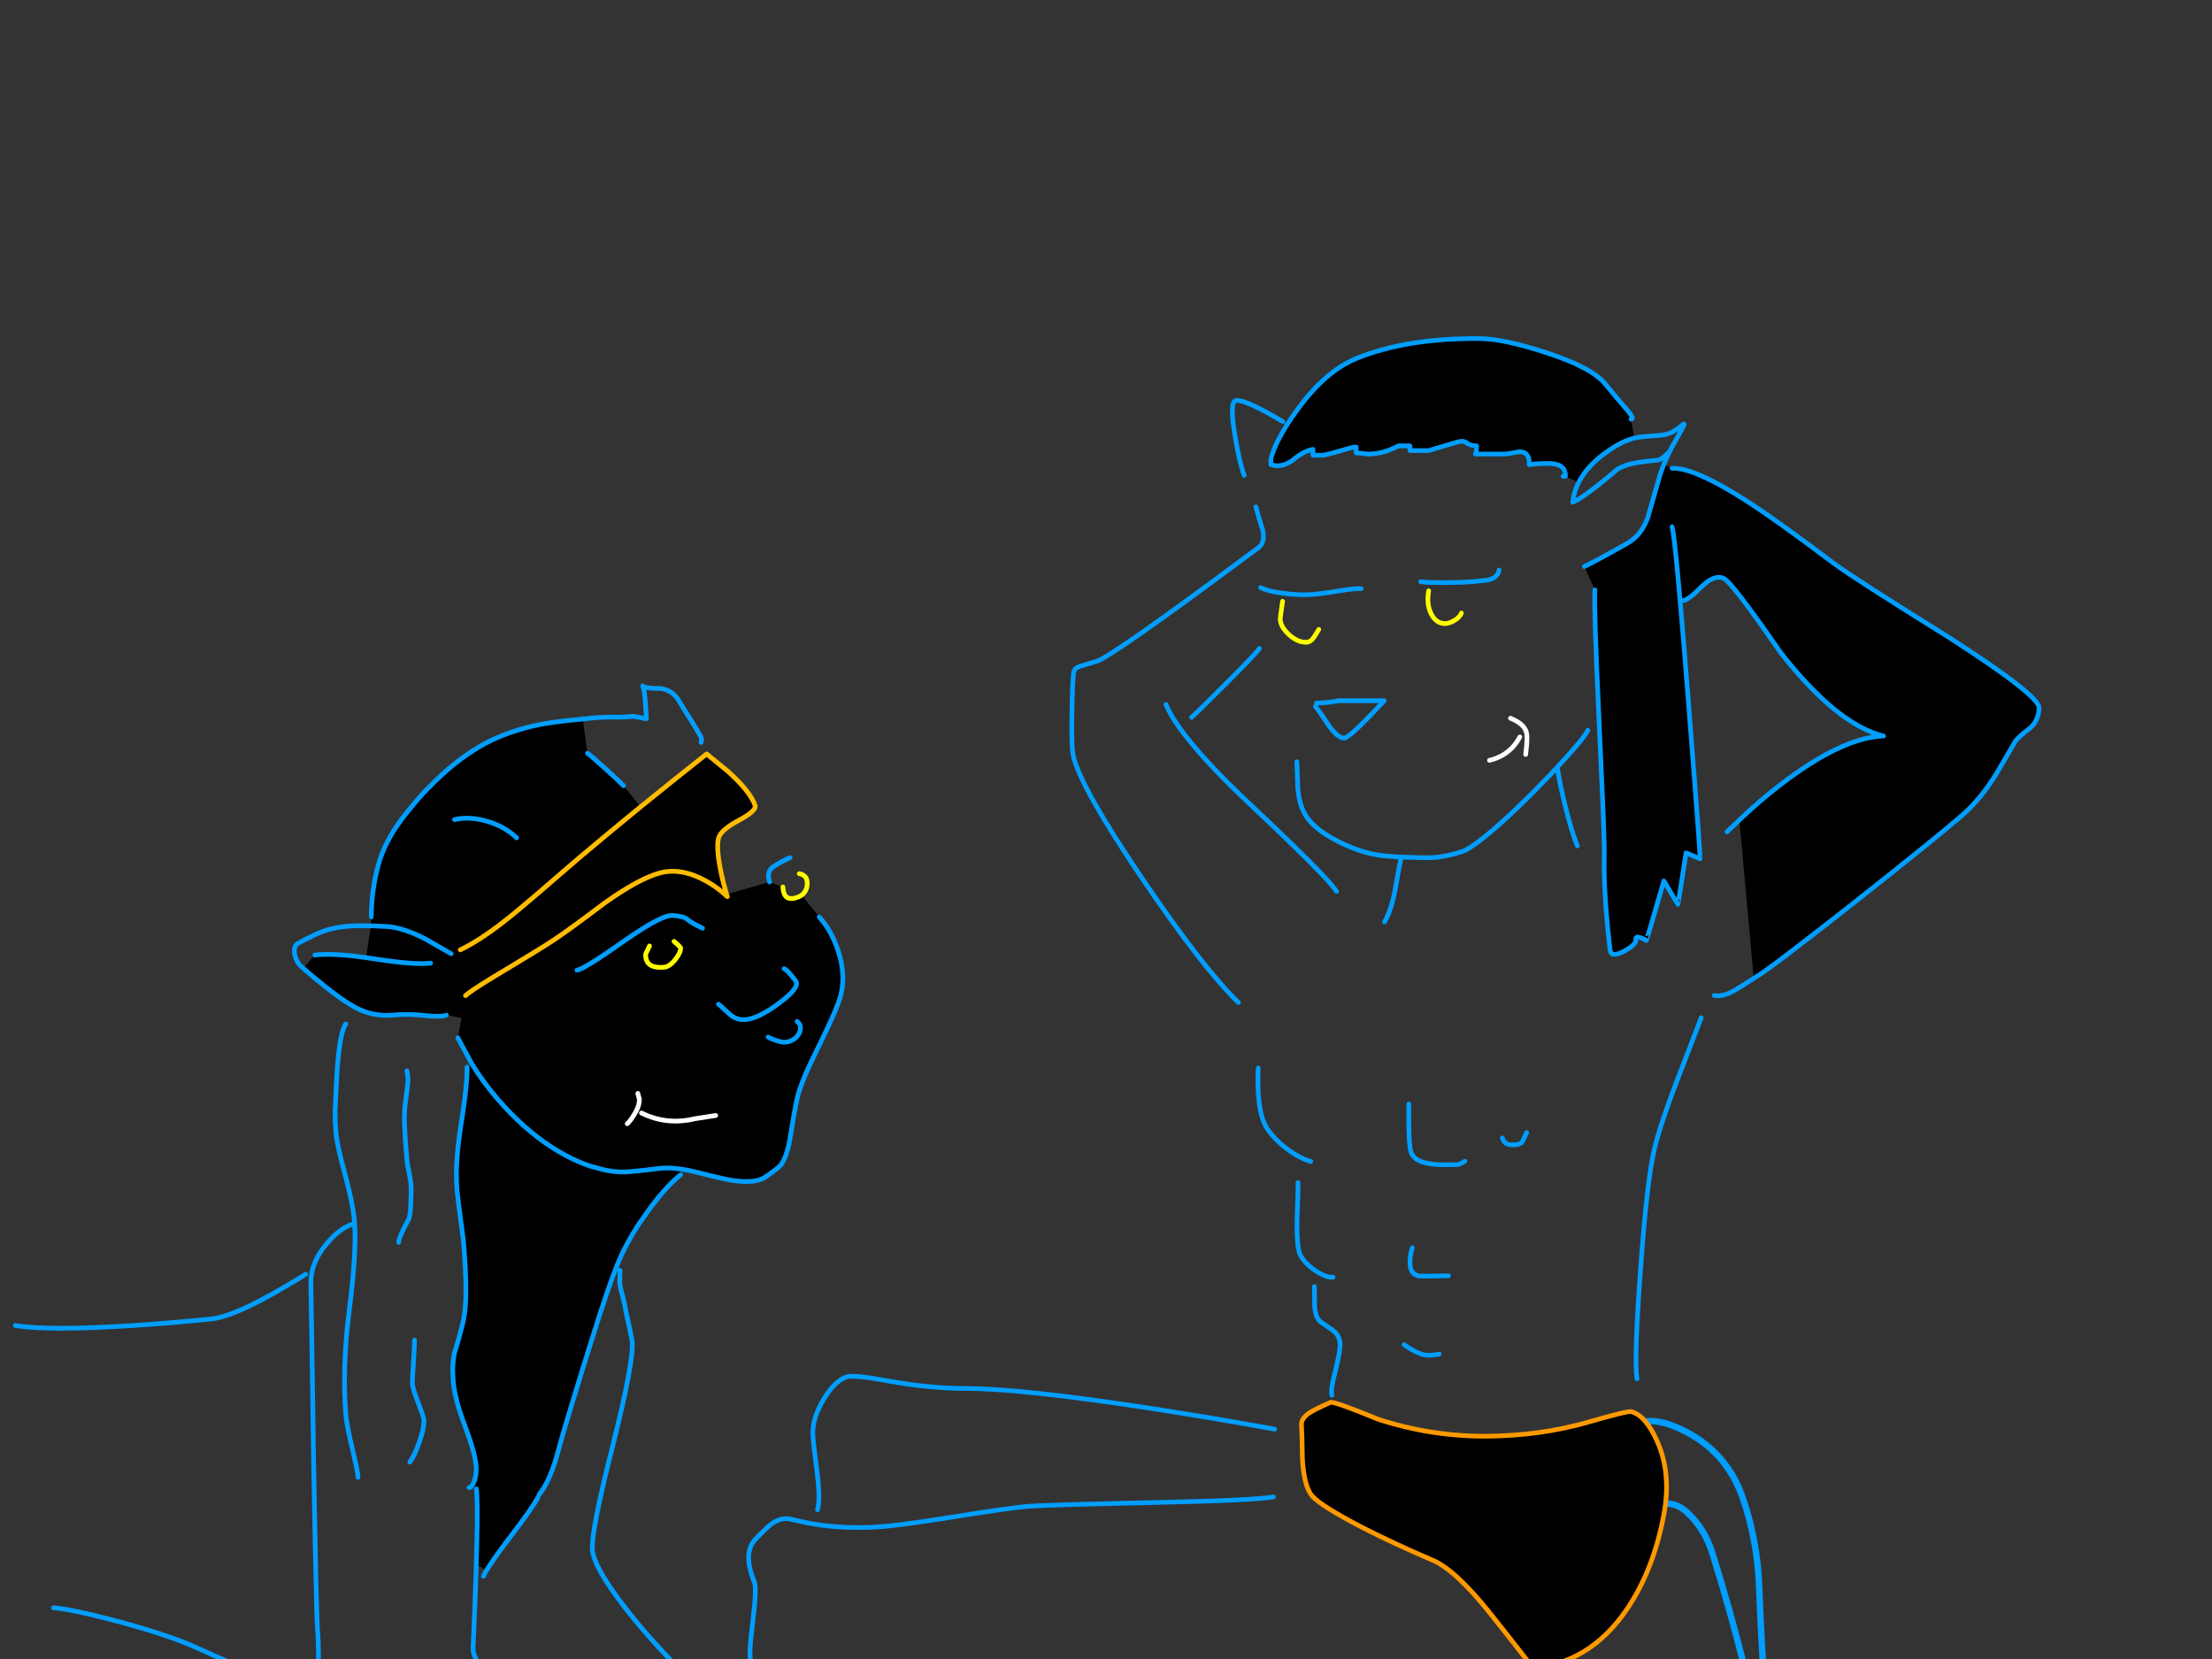 <?xml version="1.0" encoding="utf-8"?>
<svg id="EdithAnim13" image-rendering="inherit" baseProfile="basic" version="1.1" x="0px" y="0px" width="800" height="600" xmlns="http://www.w3.org/2000/svg" xmlns:xlink="http://www.w3.org/1999/xlink">
  <rect width="100%" height="100%" fill="#333333" stroke="none"/>
  <g id="22_Avatarf105r1" overflow="visible">
    <g id="Avatar-Manf0r1">
      <g id="Tailf0r1">
        <path id="Layer3_0_1_STROKES" stroke="#009EFF" stroke-width="2.325" stroke-linejoin="round" stroke-linecap="round" fill="none" d="M638.028,608.086 Q636.861,591.002 636.22,573.908 635.646,557.333 630.268,541.676 624.356,524.623 607.869,516.86 587.833,507.507 584.924,528.405 584.499,531.45 586.488,534.122 591.193,540.545 597.884,544.658 604.88,542.106 610.139,546.933 616.471,552.792 619.255,561.576 625.763,582.304 630.944,603.204 632.408,609.052 631.421,614.984" test="Tail_2.3242325232423263e+312.3242325232423263e+31_2.3242325232423263e+312.3242325232423263e+31_2.3242325232423263e+312.3242325232423263e+31_2.3242325232423263e+312.3242325232423263e+31_2.3242325232423263e+312.3242325232423263e+31_2.3242325232423263e+312.3242325232423263e+31_2.3242325232423263e+312.3242325232423263e+31_2.3242325232423263e+312.3242325232423263e+31_2.3242325232423263e+312.3242325232423263e+31_2.3242325232423263e+312.3242325232423263e+31_2.3242325232423263e+312.3242325232423263e+31_2.3242325232423263e+312.3242325232423263e+31_2.3242325232423263e+312.3242325232423263e+31_2.3242325232423263e+312.3242325232423263e+31_2.3242325232423263e+312.3242325232423263e+31"/>
      </g>
      <path fill="#000" stroke="none" d="M599.303,521.188 Q595.16,511.887 589.918,510.535 588.735,510.196 574.361,514.339 557.282,519.243 537.92,519.412 517.797,519.581 498.52,513.325 483.047,506.983 481.272,507.153 475.184,509.858 473.493,511.042 470.449,513.071 470.703,515.608 470.872,517.468 471.041,527.698 471.633,537.591 474.508,540.973 477.636,544.608 492.77,552.471 505.284,558.813 518.051,564.224 526.421,567.775 539.019,583.586 545.445,591.618 552.716,601.003 554.238,602.187 552.716,603.878 551.533,605.146 551.702,605.146 L563.708,601.426 Q579.011,596.606 589.411,580.457 598.289,566.591 601.755,547.737 604.545,532.771 599.303,521.188 M604.715,169.375 L601.671,168.107 Q601.627,168.214 601.586,168.276 600.67,170.616 600.064,172.757 598.458,178.507 595.921,187.3 595.864,187.454 595.752,187.554 593.436,193.709 588.65,196.431 578.589,202.181 573.008,204.886 L576.813,213.341 Q576.39,219.513 578.335,260.858 578.406,262.384 578.419,263.818 579.997,296.124 580.195,305.924 580.193,305.988 580.195,306.008 580.224,308.274 580.195,309.306 579.857,322.58 582.309,343.548 582.647,346.508 587.297,344.056 591.947,341.519 591.609,339.744 591.44,338.475 593.385,339.152 594.991,339.744 595.414,340.166 595.499,340.251 601.755,318.606 L606.828,327.061 Q606.913,327.146 609.788,308.46 L614.861,310.574 Q614.959,310.674 614.269,301.696 614.306,301.676 614.269,301.611 613.305,287.81 610.548,252.742 608.876,231.313 607.589,217.231 605.996,198.406 605.137,192.711 604.897,191.05 604.715,190.513 604.897,191.05 605.137,192.711 605.996,198.406 607.589,217.231 L608.942,217.146 Q610.633,216.977 615.621,211.988 620.018,207.761 623.316,209.114 626.275,210.382 644.03,236.085 664.491,262.127 681.232,266.185 666.182,266.692 643.861,283.856 636.928,289.183 630.08,295.608 L629.065,296.538 Q630.269,309.39 634.222,353.356 L635.153,353.272 Q639.549,350.82 670.325,326.638 700.002,303.218 709.557,294.932 716.659,288.76 722.493,279.037 725.452,274.048 729.003,267.876 730.694,265.931 734.33,263.226 737.289,260.52 737.458,256.039 737.627,251.642 705.498,230.928 669.903,208.776 663.054,203.618 642.931,188.484 633.546,182.396 622.365,175.065 614.776,171.827 608.47,169.144 604.715,169.375 M544.599,164.218 Q547.136,163.795 549.503,163.372 553.308,163.372 553.054,168.022 560.326,167.177 563.2,168.022 566.244,168.953 566.16,172.25 L570.895,174.448 Q574.219,167.985 582.309,162.611 586.959,159.483 590.933,158.468 590.995,158.455 591.017,158.384 L589.918,151.62 Q591.187,151.535 588.735,148.576 584.253,143.418 580.618,138.937 575.714,132.85 558.635,127.354 543.669,122.535 535.384,122.45 508.835,122.196 490.572,129.637 479.242,134.287 469.096,148.322 467.152,150.982 465.545,153.395 461.012,160.582 459.627,165.993 L459.627,168.022 Q459.796,168.022 460.557,168.276 461.402,168.445 461.994,168.445 465.038,168.445 468.082,165.993 471.548,163.119 474.846,162.527 L474.846,164.64 478.65,164.64 Q481.187,164.133 486.006,162.696 489.727,161.512 490.487,161.681 L490.487,163.795 Q491.333,163.795 494.715,164.218 500.295,164.218 505.706,161.258 L509.934,161.258 509.934,162.949 516.698,162.949 Q527.859,159.567 528.535,159.567 529.634,159.567 530.649,160.328 531.832,161.174 534.031,161.258 534.031,163.372 533.608,164.218 L544.599,164.218Z" test="Avatar Man" stroke-width="1.691"/>
      <path id="Layer2_0_1_STROKES" stroke="#009EFF" stroke-width="1.691" stroke-linejoin="round" stroke-linecap="round" fill="none" d="M566.16,172.25 Q566.244,168.953 563.2,168.022 560.326,167.177 553.054,168.022 553.308,163.372 549.503,163.372 547.136,163.795 544.599,164.218 L533.608,164.218 Q534.031,163.372 534.031,161.258 531.832,161.174 530.649,160.328 529.634,159.567 528.535,159.567 527.859,159.567 516.698,162.949 L509.934,162.949 509.934,161.258 505.706,161.258 Q500.295,164.218 494.715,164.218 491.333,163.795 490.487,163.795 L490.487,161.681 Q489.727,161.512 486.006,162.696 481.187,164.133 478.65,164.64 L474.846,164.64 474.846,162.527 Q471.548,163.119 468.082,165.993 465.038,168.445 461.994,168.445 461.402,168.445 460.557,168.276 459.796,168.022 459.627,168.022 L459.627,165.993 Q461.012,160.582 465.587,153.438 467.152,150.982 469.096,148.322 479.242,134.287 490.572,129.637 508.835,122.196 535.384,122.45 543.669,122.535 558.635,127.354 575.714,132.85 580.618,138.937 584.253,143.418 588.735,148.576 591.187,151.535 589.918,151.62 M591.06,158.426 Q591.122,158.433 591.187,158.426 593.743,157.861 599.219,157.538 603.193,157.369 605.645,155.763 606.997,154.917 608.942,153.311 609.703,152.888 606.575,158.299 605.137,160.751 603.954,163.119 603.23,164.541 602.643,165.909 602.503,166.191 602.389,166.458 602.142,166.986 601.924,167.515 601.792,167.813 601.671,168.107 M604.715,169.375 Q608.47,169.144 614.818,171.869 622.365,175.065 633.546,182.396 642.931,188.484 663.054,203.618 669.903,208.776 705.498,230.928 737.627,251.642 737.458,256.039 737.289,260.52 734.33,263.226 730.694,265.931 729.003,267.876 725.452,274.048 722.493,279.037 716.659,288.76 709.557,294.932 700.002,303.218 670.325,326.638 639.549,350.82 635.153,353.272 634.715,353.557 634.307,353.821 629.386,357.014 627.205,358.26 623.316,360.543 619.934,360.036 M603.954,163.119 Q602.636,164.563 601.544,165.401 600.44,166.206 599.557,166.416 596.344,166.67 592.455,167.262 587.466,168.022 584.761,169.883 581.125,173.011 577.659,175.717 573.346,179.099 570.641,180.705 L568.781,181.635 Q569.188,177.905 570.937,174.491 M565.314,172.25 L566.16,172.25 M570.937,174.491 Q574.219,167.985 582.309,162.611 586.959,159.483 590.933,158.468 590.995,158.455 591.06,158.426 M601.671,168.107 Q601.627,168.214 601.586,168.318 600.67,170.616 600.064,172.757 598.458,178.507 595.921,187.3 595.864,187.454 595.794,187.596 593.436,193.709 588.65,196.431 578.589,202.181 573.008,204.886 M576.813,213.341 Q576.39,219.513 578.335,260.858 578.406,262.384 578.462,263.86 579.997,296.124 580.195,305.924 580.193,305.988 580.195,306.05 580.224,308.274 580.195,309.306 579.857,322.58 582.309,343.548 582.647,346.508 587.297,344.056 591.947,341.519 591.609,339.744 591.44,338.475 593.385,339.152 594.991,339.744 595.414,340.166 595.499,340.251 601.755,318.606 L606.828,327.061 Q606.913,327.146 609.788,308.46 L614.861,310.574 Q614.959,310.674 614.311,301.738 614.306,301.676 614.311,301.611 613.305,287.81 610.548,252.742 608.876,231.313 607.631,217.231 605.996,198.406 605.137,192.711 604.897,191.05 604.715,190.513 M629.065,296.581 L630.08,295.608 Q636.928,289.183 643.861,283.856 666.182,266.692 681.232,266.185 664.491,262.127 644.03,236.085 626.275,210.382 623.316,209.114 620.018,207.761 615.621,211.988 610.633,216.977 608.942,217.146 M513.823,210.382 Q514.809,210.541 516.867,210.636 519.214,210.72 522.955,210.72 529.55,210.636 532.424,210.382 537.751,209.875 538.427,209.706 541.809,208.776 542.148,206.155 M563.285,278.022 Q564.131,283.518 566.075,291.465 568.443,301.02 570.472,305.924 M469.012,275.486 Q469.012,275.57 469.35,284.194 469.604,290.366 471.971,294.509 472.732,295.838 473.873,297.13 477.337,300.998 484.315,304.486 493.954,309.39 503.255,309.728 L506.679,309.982 506.806,309.982 Q515.768,310.32 518.474,310.151 523.124,309.813 528.62,308.037 532.678,306.769 543.585,296.961 551.336,289.92 559.565,281.319 559.671,281.216 559.776,281.108 559.84,281.047 559.903,280.981 559.989,280.9 560.072,280.812 561.371,279.434 562.693,278.022 562.779,277.931 562.862,277.853 562.896,277.804 562.947,277.768 562.96,277.719 562.989,277.684 572.944,267.069 574.277,264.071 M506.637,310.574 Q505.876,314.209 504.438,322.495 503.001,329.682 500.718,333.402 M624.584,300.851 L629.065,296.581 M615.283,368.068 Q615.199,368.237 606.659,390.474 600.572,406.284 598.373,415.416 595.668,426.492 593.3,459.466 590.933,491.595 592.032,498.698 M543.331,411.526 Q543.839,413.387 545.53,413.894 546.037,414.063 547.39,414.063 549.588,414.063 550.433,413.048 550.772,412.71 552.124,409.582 M509.511,399.267 Q509.342,414.655 510.441,417.022 512.217,421.25 522.194,421.25 527.013,421.25 527.436,421.165 527.943,421.081 529.803,419.981 M510.779,451.265 Q509.934,453.801 509.934,456.592 509.934,461.242 513.654,461.496 516.106,461.58 523.885,461.411 M507.82,486.353 Q512.132,489.312 514.922,489.989 516.952,490.412 520.503,489.735 M551.025,605.653 Q544.684,608.613 527.689,611.825 510.526,615.038 492.263,616.645 476.452,618.082 439.25,617.321 411.18,616.814 395.031,615.799 382.602,615.038 357.406,612.417 351.149,611.741 346.499,612.755 343.201,613.516 342.187,612.84 M463.939,152.465 Q460.726,150.521 456.921,148.491 449.312,144.518 447.029,144.856 444.577,145.194 446.606,157.285 448.297,167.6 449.988,171.912 M454.216,183.326 Q454.892,186.116 456.667,191.696 457.682,196.178 455.061,198.122 451.833,200.529 448.762,202.773 L448.72,202.815 Q402.588,237.069 396.722,239.129 391.564,240.651 390.296,241.074 388.52,241.75 388.267,243.357 387.844,246.654 387.675,257.984 387.421,271.004 388.267,273.795 391.141,285.293 413.293,318.014 435.023,350.059 447.874,362.572 M455.907,212.496 Q458.528,213.849 463.77,214.525 463.983,214.557 464.192,214.567 469.14,215.276 474.085,215.032 477.213,214.863 484.484,213.679 490.403,212.665 492.263,212.919 M455.484,234.479 Q454.469,236.17 443.562,247.077 433.67,256.969 430.964,259.421 M476.114,254.263 Q479.919,254.263 484.146,253.418 L500.633,253.418 Q495.56,258.829 492.686,261.704 487.359,266.946 486.091,266.946 483.808,266.946 480.426,262.211 476.959,256.8 475.691,255.532 M421.664,254.771 Q423.115,258.276 426.229,262.718 426.263,262.767 426.314,262.803 434.066,273.92 452.102,290.874 460.481,298.742 466.644,304.74 480.908,318.576 483.385,322.411 M455.061,386.246 Q454.469,399.689 457.175,406.115 458.866,410.005 464.023,414.401 469.35,418.713 474.085,420.066 M469.435,427.676 Q469.519,430.297 469.096,441.119 468.927,451.265 470.28,453.886 471.886,457.014 475.86,459.635 479.75,462.172 482.117,461.918 M475.353,465.3 Q475.438,468.09 475.438,472.402 475.607,475.615 477.044,477.56 477.213,477.814 481.779,480.942 484.823,483.056 484.654,486.861 484.484,489.735 482.709,496.837 481.187,502.756 481.694,504.616 M460.98,516.876 Q441.195,513.24 417.267,509.52 369.496,502.164 349.458,502.164 336.099,502.164 320.88,499.374 308.874,497.176 306.338,497.937 301.941,499.289 297.798,506.222 293.655,513.24 293.993,518.99 294.247,522.879 295.6,533.194 296.699,542.41 295.684,546.046 M460.557,541.395 Q452.778,542.664 416.929,543.424 378.036,544.27 371.779,544.777 364.846,545.369 342.779,548.92 322.74,552.133 314.708,552.387 305.154,552.725 296.699,551.541 292.302,550.949 285.961,549.428 282.664,548.667 279.282,550.949 277.506,552.218 273.279,556.614 268.459,561.603 272.856,572.256 273.701,574.37 272.264,586.46 270.657,598.636 271.588,601.003 L274.547,608.19 Q277.844,617.237 279.197,626.791 M338.805,601.003 Q339.988,604.808 342.187,615.715 344.554,627.383 344.301,629.75" test="Avatar Man"/>
      <path id="Layer2_0_2_STROKES" stroke="#FF0" stroke-width="1.691" stroke-linejoin="round" stroke-linecap="round" fill="none" d="M516.698,213.679 Q515.852,218.414 517.543,221.881 519.319,225.516 522.616,225.516 523.969,225.516 525.829,224.502 527.943,223.318 528.535,221.712 M463.854,217.484 Q463.009,223.403 463.009,223.825 463.009,225.545 464.277,227.377 464.952,228.334 465.968,229.321 469.096,232.28 472.309,232.28 474,232.28 475.099,230.589 475.776,229.659 476.959,227.63" test="Avatar Man"/>
      <path id="Layer2_0_3_STROKES" stroke="#FFF" stroke-width="1.691" stroke-linejoin="round" stroke-linecap="round" fill="none" d="M546.29,259.759 Q551.955,262.042 552.209,265.847 552.226,266.087 552.251,266.354 552.246,266.418 552.251,266.481 L552.251,266.608 Q552.283,268.808 551.786,272.864 M538.681,274.978 Q544.253,273.649 547.643,269.567 548.78,268.201 549.672,266.523" test="Avatar Man"/>
      <path id="Layer2_0_4_STROKES" stroke="#F90" stroke-width="1.691" stroke-linejoin="round" stroke-linecap="round" fill="none" d="M481.272,507.153 Q483.047,506.983 498.52,513.325 517.797,519.581 537.92,519.412 557.282,519.243 574.361,514.339 588.735,510.196 589.918,510.535 595.16,511.887 599.303,521.188 604.545,532.771 601.755,547.737 598.289,566.591 589.411,580.457 579.011,596.606 563.708,601.426 L551.702,605.146 Q551.533,605.146 552.716,603.878 554.238,602.187 552.716,601.003 545.445,591.618 539.019,583.586 526.421,567.775 518.051,564.224 505.284,558.813 492.77,552.471 477.636,544.608 474.508,540.973 471.633,537.591 471.041,527.698 470.872,517.468 470.703,515.608 470.449,513.071 473.493,511.042 475.184,509.858 481.272,507.153Z" test="Avatar Man"/>
    </g>
    <g id="Avatar-Lady">
      <path fill="#000" stroke="none" d="M246.395,422.8 Q242.652,422.28 239.5,422.463 231.263,423.446 227.772,423.754 222.067,424.256 215.897,422.397 212.223,421.605 206.936,419.067 196.449,413.984 186.886,404.787 177.443,395.706 170.621,384.767 L168.923,385.946 Q169.059,392.37 166.618,407.516 164.812,419.029 165.122,427.556 165.176,429.144 165.307,430.629 165.577,433.694 167.563,448.45 169.438,469.738 167.566,477.711 166.321,483.055 164.446,489.056 163.381,493.526 163.921,499.657 164.222,503.071 165.363,507.253 L165.37,507.338 Q166.421,511.206 168.171,515.758 171.751,525.225 172.179,530.079 172.404,532.633 171.684,535.185 171.29,536.55 170.75,537.241 L172.318,538.476 Q172.526,540.414 172.565,544.203 172.571,544.393 172.595,544.544 172.652,549.778 172.44,558.373 L172.447,558.458 Q172.369,561.896 172.241,565.856 L175.942,567.933 Q178.273,564.075 184.263,556.216 192.652,545.266 194.629,541.402 L194.979,540.513 Q198.311,536.444 200.927,528.147 203.914,517.243 206.053,510.362 206.519,508.833 206.905,507.369 207.115,506.848 207.241,506.31 207.324,506.196 207.304,506.047 207.377,505.982 207.374,505.869 L207.374,505.869 Q211.61,492.156 214.332,483.546 219.955,465.546 223.267,457.359 224.789,453.542 226.957,449.569 227.819,447.962 228.73,446.323 L228.956,445.96 229.033,445.868 Q231.396,442.057 234.271,438.112 240.929,428.945 246.149,424.881 L246.395,422.8 M212.471,272.444 L210.78,260.065 210.354,260.102 Q200.818,260.942 195.25,262.034 184.038,264.308 175.349,268.935 167.002,273.532 159.467,280.545 156.613,283.17 153.857,286.017 153.859,286.058 153.779,286.109 153.587,286.342 153.306,286.58 149.238,291.037 145.47,296.023 139.008,304.487 136.692,313.272 134.37,321.971 134.273,331.591 L134.125,334.779 Q136.849,334.904 140.16,335.105 145.6,335.484 153.405,339.345 153.809,339.565 159.007,342.541 159.056,342.554 159.092,342.534 160.856,343.599 163.164,344.921 160.856,343.599 159.092,342.534 159.056,342.554 159.007,342.541 153.809,339.565 153.405,339.345 145.6,335.484 140.16,335.105 136.849,334.904 134.125,334.779 L132.397,346.344 Q134.165,346.578 136.049,346.88 150.313,349.056 155.74,348.321 150.313,349.056 136.049,346.88 134.165,346.578 132.397,346.344 132.223,346.313 132.049,346.289 120.218,344.621 113.865,345.402 L109.657,350.234 Q111.978,352.271 117.154,356.439 124.04,361.942 128.315,364.294 129.144,364.7 129.838,365.018 135.742,367.759 142.377,367.089 147.223,366.576 154.24,367.331 159.779,367.873 161.43,367.127 L166.922,368.102 165.586,375.342 170.513,384.519 Q170.599,384.659 170.621,384.767 177.443,395.706 186.886,404.787 196.449,413.984 206.936,419.067 212.223,421.605 215.897,422.397 222.067,424.256 227.772,423.754 231.263,423.446 239.5,422.463 242.652,422.28 246.395,422.8 L246.48,422.792 Q249.407,423.266 252.691,424.133 262.698,426.684 265.645,427.025 271.981,427.84 275.545,426.411 277.196,425.665 281.524,422.194 284.169,420.073 285.63,412.308 287.167,402.476 288.327,397.139 289.628,391.447 295.387,379.87 296.146,378.337 296.843,376.91 301.564,367.204 303.291,362.441 303.481,361.926 303.634,361.467 306.273,353.425 303.111,343.836 300.656,336.415 296.289,331.651 L289.926,323.716 Q289.407,324.119 288.701,324.424 283.394,326.522 283.147,320.795 L278.354,318.986 262.786,323.446 Q262.903,323.872 263.032,324.283 262.787,324.038 262.476,323.817 259.735,321.148 255.594,318.759 246.477,313.642 238.678,315.702 231.134,317.739 218.696,326.557 206.8,335.565 200.79,339.547 199.986,340.155 199.255,340.626 195.2,343.301 180.611,352.051 179.146,352.935 177.836,353.669 174.042,356.055 171.657,357.559 169.145,359.317 168.361,360.081 169.145,359.317 171.657,357.559 174.042,356.055 177.836,353.669 179.146,352.935 180.611,352.051 195.2,343.301 199.255,340.626 199.986,340.155 200.79,339.547 206.8,335.565 218.696,326.557 231.134,317.739 238.678,315.702 246.477,313.642 255.594,318.759 259.735,321.148 262.476,323.817 L262.786,323.446 Q262.723,323.239 262.664,323.028 261.672,319.7 260.827,315.81 258.917,306.797 259.879,303.108 260.646,300.123 267.536,296.512 273.675,293.14 273.084,291.304 271.45,286.385 263.337,279.034 L255.569,272.681 Q243.079,282.55 231.679,291.776 219.755,301.538 209.052,310.588 191.038,326.248 184.468,331.546 176.77,337.766 170.487,341.358 168.401,342.598 166.472,343.514 168.401,342.598 170.487,341.358 176.77,337.766 184.468,331.546 191.038,326.248 209.052,310.588 219.755,301.538 231.679,291.776 L225.517,284.167 Q224.661,283.213 219.528,278.516 213.931,273.431 212.471,272.444 M248.568,332.507 Q247.263,331.335 243.208,331.092 240.136,330.907 231.329,336.514 228.505,338.352 225.095,340.753 211.037,350.658 208.652,350.868 211.037,350.658 225.095,340.753 228.505,338.352 231.329,336.514 240.136,330.907 243.208,331.092 247.263,331.335 248.568,332.507 249.872,333.68 254.084,335.711 249.872,333.68 248.568,332.507 M244.34,346.867 Q246.267,344.38 246.132,342.848 246.094,342.422 243.778,340.481 246.094,342.422 246.132,342.848 246.267,344.38 244.34,346.867 242.266,349.624 240.138,349.811 233.922,350.359 233.532,345.931 233.472,345.25 233.534,344.987 233.745,344.453 234.912,342.12 233.745,344.453 233.534,344.987 233.472,345.25 233.532,345.931 233.922,350.359 240.138,349.811 242.266,349.624 244.34,346.867 M230.187,401.488 Q229.861,402.34 229.308,403.196 227.808,405.645 226.846,406.416 227.808,405.645 229.308,403.196 229.861,402.34 230.187,401.488 231.365,399.275 231.205,397.451 L230.684,395.437 231.205,397.451 Q231.365,399.275 230.187,401.488 M269.694,368.746 Q271.85,368.557 274.62,367.197 277.62,365.833 281.303,363.176 286.556,359.305 287.705,356.949 288.15,356.161 288.096,355.541 288.036,354.86 286.13,352.711 284.31,350.554 283.606,350.359 284.31,350.554 286.13,352.711 288.036,354.86 288.096,355.541 288.15,356.161 287.705,356.949 286.556,359.305 281.303,363.176 277.62,365.833 274.62,367.197 271.85,368.557 269.694,368.746 266.373,369.039 263.949,366.85 260.121,363.326 259.85,363.178 260.121,363.326 263.949,366.85 266.373,369.039 269.694,368.746 M289.468,371.124 Q289.408,370.443 288.289,369.426 289.408,370.443 289.468,371.124 289.566,372.231 289.222,373.205 288.879,374.179 288.095,375.02 286.442,376.71 283.973,376.928 283.036,377.011 281.01,376.417 279.069,375.815 277.802,375.069 279.069,375.815 281.01,376.417 283.036,377.011 283.973,376.928 286.442,376.71 288.095,375.02 288.879,374.179 289.222,373.205 289.566,372.231 289.468,371.124 M251.314,404.604 Q255.038,404.018 258.847,403.425 255.038,404.018 251.314,404.604 241.146,407.044 231.995,402.53 241.146,407.044 251.314,404.604 M186.847,303.019 Q182.532,298.851 176.106,297.014 169.766,295.17 164.383,296.416 169.766,295.17 176.106,297.014 182.532,298.851 186.847,303.019Z" test="Avatar Lady" stroke-width="1.71"/>
      <path id="Layer1_0_1_STROKES" stroke="#009EFF" stroke-width="1.71" stroke-linejoin="round" stroke-linecap="round" fill="none" d="M278.354,318.986 Q276.98,315.074 279.995,313.264 282.918,311.376 285.731,310.184 M253.569,268.481 Q253.757,267.692 253.719,267.267 253.644,266.415 250.354,261.213 246.471,255.119 245.855,253.972 243.592,249.709 238.981,249 234.26,248.987 232.575,248.363 233.028,249.61 233.396,253.782 L233.765,259.928 Q233.517,260.036 231.584,259.52 229.481,259.018 228.544,259.101 225.223,259.393 223.42,259.381 219.117,259.245 214.349,259.665 L210.78,260.065 M212.471,272.444 Q213.931,273.431 219.528,278.516 224.661,283.213 225.517,284.167 M232.575,248.363 Q232.564,248.278 232.482,248.285 L232.46,248.03 Q232.558,248.191 232.575,248.363Z M210.354,260.102 Q210.339,259.932 210.425,259.925 210.603,260.075 210.78,260.065 L210.354,260.102 Q200.818,260.942 195.25,262.034 184.038,264.308 175.349,268.935 167.002,273.532 159.467,280.545 156.613,283.17 153.899,286.013 153.859,286.058 153.822,286.105 153.587,286.342 153.348,286.576 149.238,291.037 145.47,296.023 139.008,304.487 136.692,313.272 134.37,321.971 134.273,331.591 M134.128,334.821 Q136.849,334.904 140.16,335.105 145.6,335.484 153.405,339.345 153.809,339.565 159.007,342.541 159.056,342.554 159.096,342.576 160.856,343.599 163.164,344.921 M254.084,335.711 Q249.872,333.68 248.568,332.507 247.263,331.335 243.208,331.092 240.136,330.907 231.333,336.557 228.505,338.352 225.095,340.753 211.037,350.658 208.652,350.868 M259.85,363.178 Q260.121,363.326 263.949,366.85 266.373,369.039 269.694,368.746 271.85,368.557 274.667,367.236 277.62,365.833 281.303,363.176 286.556,359.305 287.747,356.945 288.15,356.161 288.096,355.541 288.036,354.86 286.13,352.711 284.31,350.554 283.606,350.359 M296.289,331.651 Q300.656,336.415 303.111,343.836 306.273,353.425 303.634,361.467 303.481,361.926 303.291,362.441 301.564,367.204 296.843,376.91 296.146,378.337 295.387,379.87 289.628,391.447 288.327,397.139 287.167,402.476 285.63,412.308 284.169,420.073 281.524,422.194 277.196,425.665 275.545,426.411 271.981,427.84 265.645,427.025 262.698,426.684 252.691,424.133 249.407,423.266 246.484,422.835 L246.399,422.842 M246.149,424.881 Q240.929,428.945 234.271,438.112 231.396,442.057 229.076,445.864 L228.998,445.956 228.773,446.32 Q227.819,447.962 226.957,449.569 224.789,453.542 223.267,457.359 219.955,465.546 214.332,483.546 211.61,492.156 207.416,505.865 L207.378,505.912 Q207.377,505.982 207.346,506.043 207.324,506.196 207.287,506.349 207.115,506.848 206.948,507.365 206.519,508.833 206.053,510.362 203.914,517.243 200.927,528.147 198.311,536.444 194.979,540.513 M194.629,541.402 Q192.652,545.266 184.263,556.216 178.273,564.075 175.946,567.975 175.211,569.24 174.845,570.089 M277.802,375.069 Q279.069,375.815 281.01,376.417 283.036,377.011 283.973,376.928 286.442,376.71 288.095,375.02 288.879,374.179 289.222,373.205 289.566,372.231 289.468,371.124 289.408,370.443 288.289,369.426 M246.399,422.842 Q242.652,422.28 239.5,422.463 231.263,423.446 227.772,423.754 222.067,424.256 215.897,422.397 212.223,421.605 206.936,419.067 196.449,413.984 186.886,404.787 177.443,395.706 170.667,384.806 M168.923,385.946 Q169.059,392.37 166.618,407.516 164.812,419.029 165.122,427.556 165.176,429.144 165.307,430.629 165.577,433.694 167.563,448.45 169.438,469.738 167.566,477.711 166.321,483.055 164.446,489.056 163.381,493.526 163.921,499.657 164.222,503.071 165.366,507.295 L165.37,507.338 Q166.421,511.206 168.171,515.758 171.751,525.225 172.179,530.079 172.404,532.633 171.684,535.185 171.29,536.55 170.754,537.283 M172.318,538.476 Q172.526,540.414 172.568,544.246 172.571,544.393 172.595,544.544 172.652,549.778 172.443,558.416 L172.447,558.458 Q172.369,561.896 172.241,565.856 M224.22,459.42 L224.137,464.319 Q224.212,465.171 225.108,468.524 226.004,471.878 226.079,472.729 226.154,473.581 227.401,478.963 228.562,484.352 228.637,485.204 229.267,492.356 221.518,523.244 213.685,554.139 214.247,560.526 214.795,566.742 225.459,580.648 233.794,591.498 244.066,601.92 251.505,609.417 270.373,645.34 270.47,646.447 271.174,646.642 271.785,646.76 271.817,646.157 M186.49,600.985 Q188.724,601.989 200.746,611.828 213.617,622.536 213.834,625.006 214.104,628.071 236.416,641.724 258.728,655.376 259.028,658.782 259.118,659.804 259.451,659.689 259.784,659.573 259.799,659.744 L260.428,659.088 M186.847,303.019 Q182.532,298.851 176.106,297.014 169.766,295.17 164.383,296.416 M134.128,334.821 Q134.044,334.839 133.958,334.836 133.87,334.834 133.788,334.851 129.653,334.709 126.927,334.898 119.589,335.373 114.482,337.796 108.143,340.843 107.422,341.421 106.22,342.385 106.515,344.762 106.91,347.301 108.345,348.977 108.74,349.385 109.468,350.037 109.56,350.111 109.653,350.192 L109.7,350.231 M113.865,345.402 Q120.218,344.621 132.049,346.289 132.223,346.313 132.397,346.344 M109.7,350.231 Q111.978,352.271 117.154,356.439 124.04,361.942 128.358,364.291 129.144,364.7 129.838,365.018 135.742,367.759 142.377,367.089 147.223,366.576 154.24,367.331 159.779,367.873 161.43,367.127 M165.586,375.342 L170.513,384.519 Q170.599,384.659 170.667,384.806 M125.071,370.33 Q122.538,373.728 121.652,391.912 121.265,400.184 121.182,402.165 121.149,405.686 121.494,409.603 121.914,414.371 124.81,424.842 127.62,435.321 128.145,441.282 128.2,441.901 128.258,442.559 128.439,445.399 128.387,448.897 128.314,454.633 127.622,462.137 127.139,467.398 126.352,473.533 123.607,494.97 125.137,512.34 125.384,515.15 127.464,524.149 129.499,532.636 129.471,534.269 M132.397,346.344 Q134.165,346.578 136.049,346.88 150.313,349.056 155.74,348.321 M147.157,387.263 L147.515,389.376 Q147.687,391.335 146.875,396.727 146.07,402.203 146.29,406.646 146.469,411.607 147.204,419.952 147.287,420.889 147.89,423.839 148.501,426.874 148.598,427.981 148.604,428.043 148.609,428.109 148.796,430.399 148.587,434.676 148.434,439.752 147.78,441.097 147.096,442.101 145.866,444.698 144.99,446.448 144.577,447.6 144.163,448.752 144.212,449.306 M149.902,484.673 Q149.962,485.354 149.555,492.427 149.063,499.506 149.153,500.528 149.318,502.402 151.308,507.461 152.269,510.014 152.779,511.493 153.251,512.957 153.288,513.379 153.543,516.274 151.546,521.856 149.752,526.819 148.207,528.757 M128.258,442.559 Q123.457,443.582 118.324,449.612 113.564,455.146 112.635,461.011 112.369,462.722 112.424,464.462 112.564,469.942 113.401,527.189 114.382,583.137 114.822,589.105 115.174,593.107 115.186,600.057 115.197,601.077 115.227,601.984 L115.234,602.069 Q115.403,604.981 115.941,606.684 116.417,608.186 156.159,657.03 195.6,705.386 195.985,708.785 M110.562,460.85 Q102.755,465.743 94.888,469.954 83.657,475.92 77.223,476.916 63.792,478.356 48.095,479.396 16.777,481.382 5.53,479.369 M170.754,537.283 Q170.257,537.971 169.618,538.027 M172.241,565.856 L172.244,565.899 Q172.203,567.867 172.132,569.985 171.752,581.294 171.071,596.422 170.953,599.95 181.542,615.923 194.589,635.454 197.521,641.46 217.534,682.602 219.633,701.553 M19.329,581.47 Q26.068,581.992 43.027,586.505 61.486,591.486 71.68,596.166 85.539,602.497 89.142,603.467 96.62,605.554 105.982,603.7 109.776,602.936 112.959,602.055" test="Avatar Lady"/>
      <path id="Layer1_0_2_STROKES" stroke="#FFBC00" stroke-width="1.71" stroke-linejoin="round" stroke-linecap="round" fill="none" d="M231.722,291.772 Q243.079,282.55 255.569,272.681 L263.337,279.034 Q271.45,286.385 273.084,291.304 273.675,293.14 267.536,296.512 260.646,300.123 259.879,303.108 258.917,306.797 260.827,315.81 261.672,319.7 262.664,323.028 262.723,323.239 262.786,323.446 M166.472,343.514 Q168.401,342.598 170.491,341.401 176.77,337.766 184.468,331.546 191.038,326.248 209.052,310.588 219.755,301.538 231.722,291.772 M262.518,323.813 Q262.787,324.038 263.032,324.283 262.903,323.872 262.786,323.446 M262.518,323.813 Q259.735,321.148 255.594,318.759 246.477,313.642 238.678,315.702 231.134,317.739 218.696,326.557 206.8,335.565 200.837,339.586 199.986,340.155 199.255,340.626 195.2,343.301 180.611,352.051 179.146,352.935 177.839,353.711 174.042,356.055 171.703,357.598 169.145,359.317 168.361,360.081" test="Avatar Lady"/>
      <path id="Layer1_0_3_STROKES" stroke="#FF0" stroke-width="1.71" stroke-linejoin="round" stroke-linecap="round" fill="none" d="M283.147,320.795 Q283.394,326.522 288.701,324.424 289.407,324.119 289.969,323.712 291.929,322.235 291.95,319.419 291.951,316.501 289.073,315.982 M234.912,342.12 Q233.745,344.453 233.534,344.987 233.472,345.25 233.532,345.931 233.922,350.359 240.138,349.811 242.266,349.624 244.34,346.867 246.267,344.38 246.132,342.848 246.094,342.422 243.778,340.481" test="Avatar Lady"/>
      <path id="Layer1_0_4_STROKES" stroke="#FFF" stroke-width="1.71" stroke-linejoin="round" stroke-linecap="round" fill="none" d="M230.684,395.437 L231.205,397.451 Q231.365,399.275 230.234,401.526 229.861,402.34 229.308,403.196 227.808,405.645 226.846,406.416 M231.995,402.53 Q241.146,407.044 251.314,404.604 255.038,404.018 258.847,403.425" test="Avatar Lady"/>
    </g>
  </g>
</svg>